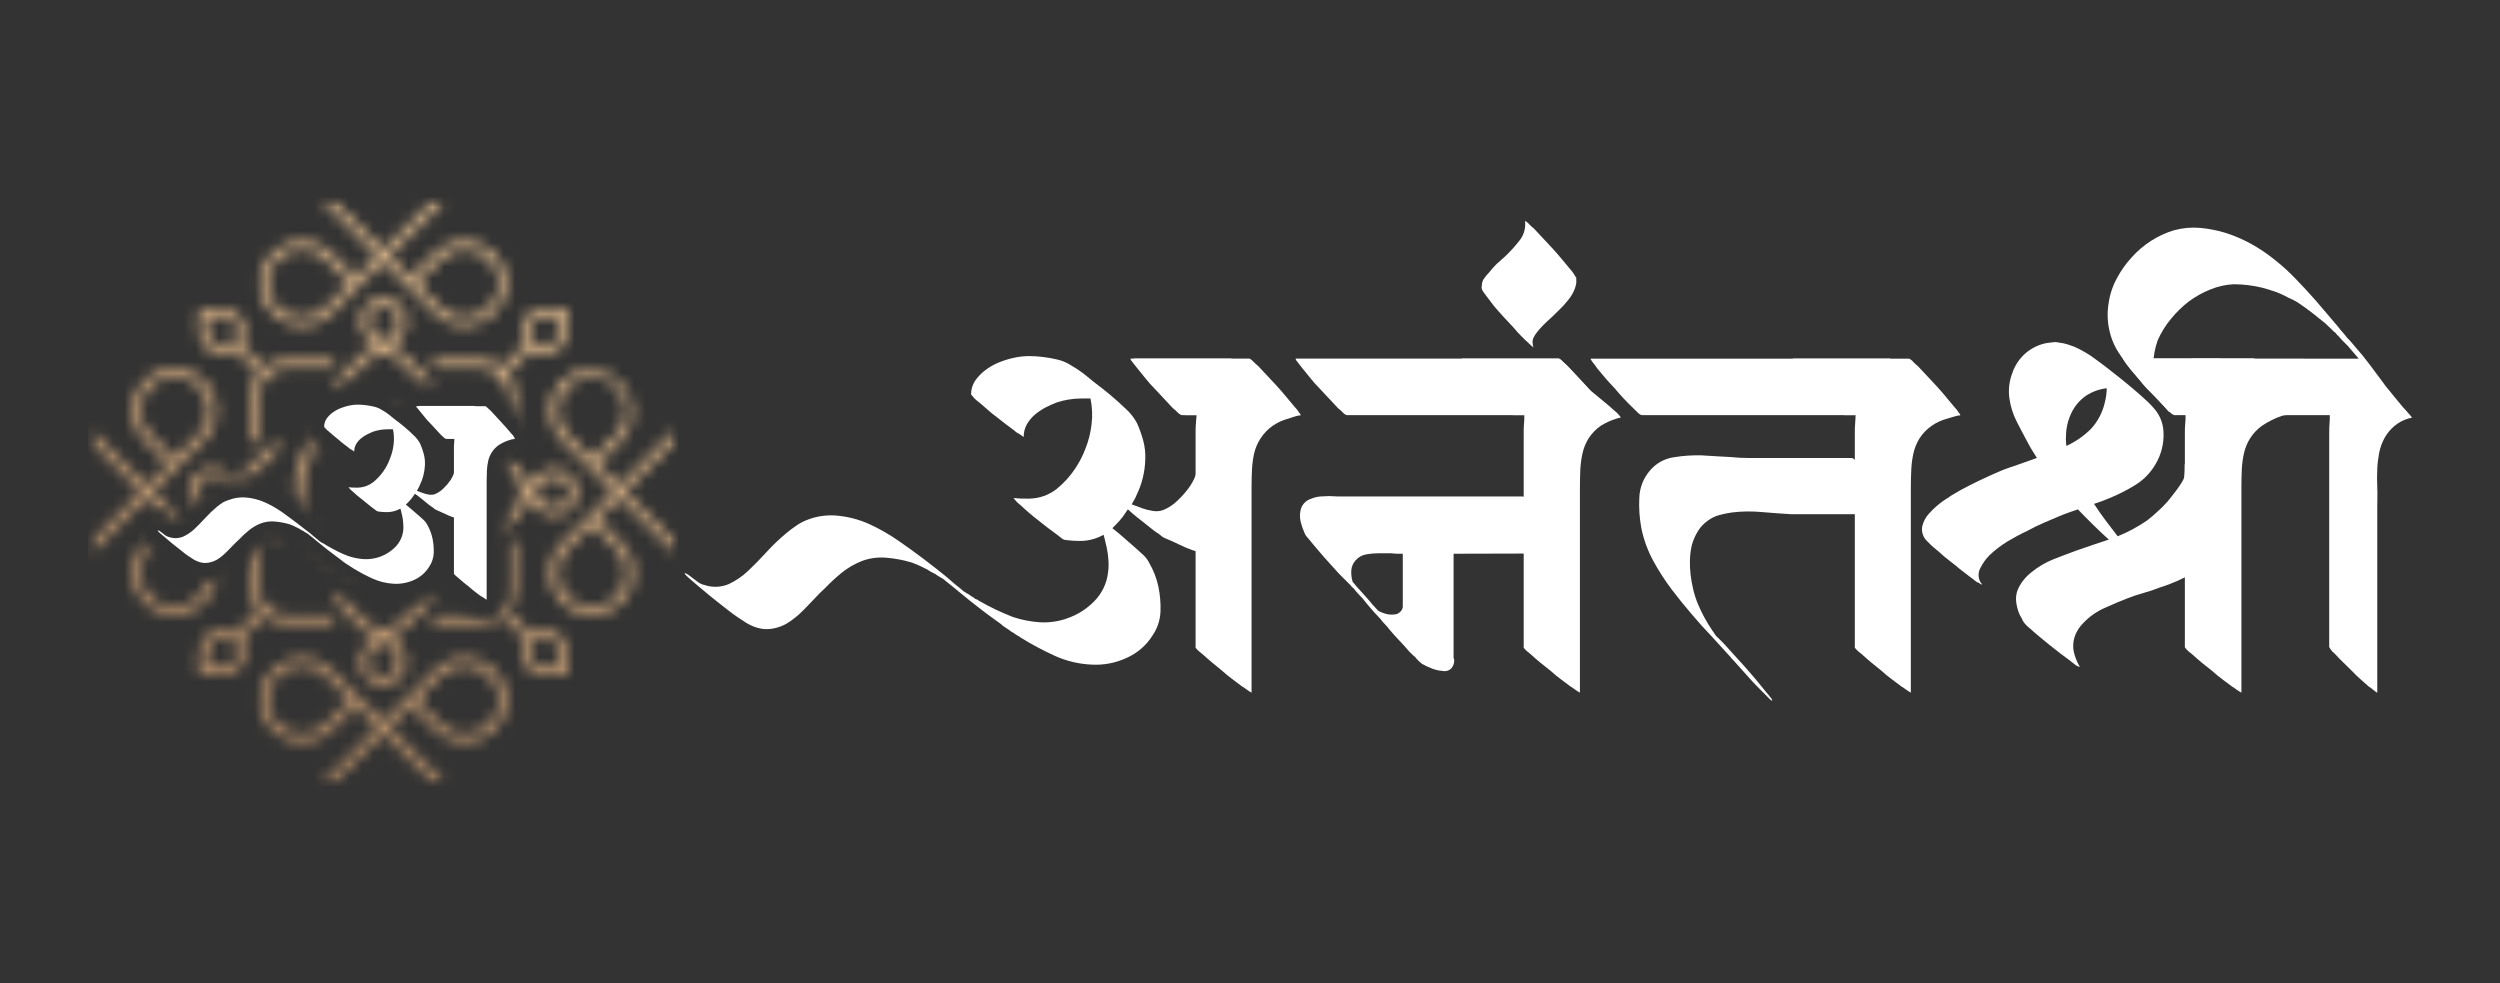 <svg width="211" height="83" viewBox="0 0 211 83" fill="none" xmlns="http://www.w3.org/2000/svg">
<rect x="0" y="0" width="211" height="83" fill="#333333" stroke="none"/>
<path d="M104.791 42.672C104.907 42.743 105.013 42.83 105.106 42.929C105.289 43.103 105.382 43.214 105.382 43.263C105.33 43.578 105.217 43.879 105.049 44.151C104.882 44.427 104.698 44.693 104.497 44.945C104.275 45.216 104.052 45.478 103.777 45.736C103.514 45.994 103.214 46.213 102.887 46.384C102.74 46.455 102.598 46.517 102.442 46.566C102.3 46.617 102.149 46.643 101.998 46.641C101.775 46.667 101.549 46.655 101.33 46.606C101.108 46.557 100.886 46.508 100.703 46.455C100.299 46.315 99.903 46.149 99.52 45.958C99.151 45.776 98.755 45.598 98.337 45.425C98.222 45.381 98.115 45.318 98.021 45.238C97.937 45.163 97.844 45.092 97.746 45.016C97.653 44.972 97.566 44.917 97.488 44.852C97.412 44.79 97.336 44.736 97.265 44.683L96.416 44.004C96.118 43.769 95.833 43.56 95.562 43.32L95.379 43.151C95.314 43.101 95.251 43.046 95.193 42.987C95.046 43.209 94.89 43.431 94.748 43.635C94.582 43.849 94.404 44.052 94.214 44.244L93.881 44.577C94.228 44.847 94.566 45.127 94.899 45.425C95.233 45.722 95.571 46.015 95.913 46.313C96.113 46.486 96.309 46.663 96.505 46.85C96.701 47.035 96.864 47.253 96.985 47.494C97.348 48.113 97.61 48.786 97.763 49.487C97.909 50.185 97.971 50.897 97.946 51.61C97.917 52.329 97.688 53.025 97.283 53.621C96.753 54.47 95.978 55.138 95.059 55.539C94.152 55.956 93.157 56.147 92.159 56.094C91.066 56.049 89.992 55.793 88.997 55.339C88.012 54.888 87.055 54.376 86.133 53.807C86.079 53.754 86.015 53.71 85.946 53.679C85.87 53.638 85.795 53.594 85.724 53.545L85.67 53.492C85.722 53.529 85.777 53.56 85.835 53.585C85.793 53.563 85.75 53.544 85.706 53.528C85.655 53.509 85.611 53.477 85.577 53.434C85.532 53.413 85.489 53.39 85.448 53.363C85.407 53.335 85.364 53.31 85.319 53.288C85.179 53.172 85.031 53.069 84.874 52.977C84.726 52.89 84.59 52.784 84.469 52.662C84.123 52.418 83.784 52.169 83.451 51.925C83.117 51.681 82.779 51.419 82.432 51.148C81.988 50.806 81.543 50.446 81.098 50.078C80.653 49.709 80.209 49.341 79.733 48.972L79.657 48.897L79.101 48.564C79.08 48.543 79.056 48.525 79.03 48.511C79.002 48.496 78.976 48.476 78.954 48.453L78.808 48.382L78.661 48.306C78.563 48.26 78.469 48.205 78.381 48.142C78.284 48.073 78.18 48.017 78.069 47.973C77.689 47.77 77.294 47.598 76.886 47.458C76.21 47.259 75.516 47.129 74.814 47.072C74.112 47.008 73.406 47.103 72.746 47.347C72.138 47.587 71.57 47.916 71.06 48.324C70.558 48.73 70.083 49.168 69.637 49.634C69.316 49.931 69.014 50.224 68.747 50.522C68.48 50.819 68.16 51.126 67.858 51.445C67.635 51.663 67.413 51.889 67.155 52.089C66.901 52.304 66.629 52.496 66.341 52.662C66.028 52.831 65.692 52.955 65.345 53.03C64.992 53.107 64.629 53.119 64.273 53.066C63.827 52.986 63.4 52.823 63.014 52.586C62.743 52.418 62.471 52.236 62.2 52.053C61.929 51.871 61.671 51.676 61.426 51.481C60.341 50.646 59.318 49.81 58.357 48.972C58.253 48.891 58.153 48.803 58.059 48.71C57.988 48.639 57.917 48.573 57.859 48.511C57.801 48.448 57.779 48.404 57.801 48.382C57.824 48.359 57.846 48.382 57.93 48.417C58.015 48.453 58.104 48.524 58.188 48.581C58.273 48.639 58.38 48.724 58.504 48.821L58.949 49.154C59.104 49.262 59.28 49.338 59.465 49.376C60.129 49.6 60.852 49.573 61.497 49.301C62.081 49.029 62.618 48.668 63.09 48.231C63.656 47.695 64.199 47.142 64.718 46.57C65.236 46.005 65.791 45.475 66.381 44.985C66.652 44.763 66.941 44.541 67.248 44.337C67.552 44.131 67.881 43.964 68.227 43.84C68.947 43.572 69.715 43.458 70.482 43.507C71.458 43.575 72.415 43.812 73.31 44.208C74.198 44.609 75.047 45.093 75.846 45.651C76.557 46.14 77.246 46.641 77.914 47.143C78.581 47.645 79.248 48.173 79.911 48.71L80.467 49.194C80.636 49.341 80.822 49.487 81.018 49.638C81.064 49.686 81.115 49.729 81.169 49.767C81.22 49.807 81.269 49.85 81.316 49.896C81.349 49.912 81.38 49.931 81.409 49.953C81.435 49.977 81.466 49.995 81.498 50.007C81.538 50.053 81.591 50.085 81.65 50.1C81.706 50.118 81.757 50.15 81.796 50.193C81.805 50.204 81.816 50.213 81.828 50.219C81.84 50.225 81.854 50.228 81.868 50.229L81.943 50.304L82.09 50.38C82.113 50.4 82.138 50.418 82.166 50.433L82.241 50.486C82.283 50.536 82.341 50.569 82.406 50.58C82.469 50.594 82.526 50.626 82.57 50.673C83.042 50.944 83.513 51.197 83.993 51.428C84.474 51.658 84.977 51.871 85.492 52.076C86.228 52.321 86.992 52.47 87.765 52.52C88.551 52.567 89.338 52.454 90.078 52.187C90.938 51.891 91.716 51.398 92.351 50.748C92.996 50.099 93.406 49.254 93.516 48.346C93.566 47.992 93.578 47.633 93.552 47.276C93.53 46.916 93.481 46.559 93.405 46.206C93.356 46.011 93.311 45.824 93.276 45.656C93.24 45.487 93.196 45.309 93.147 45.136C92.899 45.273 92.638 45.385 92.368 45.469C91.98 45.593 91.575 45.656 91.168 45.656C90.766 45.655 90.365 45.63 89.967 45.58C89.813 45.567 89.668 45.501 89.558 45.394C89.411 45.274 89.3 45.185 89.228 45.136C88.957 44.941 88.69 44.745 88.432 44.546C88.174 44.346 87.907 44.142 87.636 43.92C87.109 43.514 86.602 43.081 86.12 42.623C85.924 42.477 85.75 42.303 85.604 42.108L85.528 42.033C85.971 42.081 86.417 42.099 86.862 42.086C87.304 42.077 87.741 41.996 88.156 41.846C88.514 41.71 88.849 41.523 89.153 41.291C89.456 41.049 89.74 40.783 90.002 40.496C90.688 39.741 91.228 38.864 91.594 37.912C91.868 37.239 92.047 36.53 92.128 35.808C92.218 35.083 92.186 34.347 92.035 33.632H91.261C90.557 33.634 89.858 33.747 89.188 33.965C88.854 34.095 88.528 34.243 88.21 34.409C87.892 34.578 87.593 34.782 87.32 35.017C87.054 35.248 86.83 35.523 86.658 35.83C86.482 36.153 86.393 36.515 86.4 36.882C86.249 36.785 86.128 36.7 86.026 36.625C85.938 36.581 85.851 36.532 85.768 36.478C85.697 36.429 85.67 36.403 85.697 36.403C85.426 36.207 85.159 36.012 84.901 35.812C84.643 35.612 84.376 35.408 84.105 35.186C83.835 34.991 83.577 34.78 83.331 34.556C83.082 34.338 82.824 34.112 82.552 33.894C82.357 33.748 82.183 33.574 82.037 33.379L81.961 33.304C81.954 32.86 82.09 32.426 82.348 32.065C82.61 31.709 82.928 31.399 83.291 31.146C83.663 30.883 84.068 30.671 84.496 30.515C84.897 30.364 85.311 30.246 85.733 30.165C86.111 30.091 86.495 30.054 86.88 30.054C87.262 30.054 87.644 30.079 88.023 30.129C88.441 30.178 88.855 30.252 89.264 30.351C89.664 30.446 90.044 30.608 90.389 30.831C90.73 31.024 91.058 31.239 91.372 31.474C91.679 31.71 91.995 31.963 92.315 32.234C92.76 32.576 93.245 32.94 93.698 33.322C94.152 33.703 94.588 34.103 95.033 34.52C95.405 34.86 95.717 35.259 95.958 35.701C96.178 36.191 96.358 36.697 96.496 37.215C96.631 37.732 96.686 38.267 96.66 38.8C96.63 39.839 96.378 40.859 95.922 41.793C95.869 41.926 95.807 42.055 95.735 42.179C95.664 42.317 95.588 42.446 95.513 42.565L96.402 42.898C96.691 43.001 96.989 43.075 97.292 43.12C97.59 43.175 97.897 43.149 98.181 43.045C98.637 42.857 99.051 42.581 99.4 42.232C99.802 41.856 100.162 41.436 100.472 40.98C100.596 40.785 100.708 40.582 100.806 40.372C100.907 40.154 100.981 39.924 101.028 39.688C101.197 39.786 101.326 39.866 101.415 39.928L101.655 40.092C101.731 40.146 101.766 40.154 101.766 40.132C102.038 40.328 102.3 40.532 102.562 40.741L103.354 41.384C103.855 41.788 104.335 42.218 104.791 42.672ZM109.71 34.924C109.732 34.924 109.745 34.964 109.745 34.978C109.745 34.991 109.745 35.009 109.781 35.035H99.725C99.582 34.979 99.456 34.889 99.356 34.773C99.241 34.655 99.118 34.545 98.987 34.445L97.434 32.784C97.165 32.516 96.912 32.231 96.678 31.932C96.442 31.639 96.202 31.341 95.958 31.044C95.855 30.919 95.771 30.808 95.695 30.711C95.62 30.613 95.535 30.502 95.437 30.378C95.439 30.338 95.427 30.298 95.402 30.267H105.458C105.601 30.338 105.727 30.44 105.827 30.564C105.943 30.683 106.066 30.794 106.196 30.897L107.748 32.558C107.997 32.829 108.242 33.108 108.487 33.406L109.229 34.294C109.321 34.388 109.407 34.488 109.487 34.591C109.568 34.698 109.642 34.809 109.71 34.924Z" fill="white"/>
<path d="M109.71 34.925C109.721 34.968 109.746 35.007 109.781 35.036C109.716 35.057 109.649 35.069 109.581 35.071C109.519 35.071 108.798 35.306 108.749 35.329C108.272 35.451 107.82 35.657 107.415 35.937C107.012 36.219 106.668 36.576 106.401 36.989C106.146 37.373 105.961 37.798 105.854 38.246C105.756 38.684 105.695 39.129 105.671 39.578C105.645 40.093 105.631 40.617 105.631 41.145V58.461C105.492 58.383 105.356 58.297 105.227 58.203C105.129 58.128 105.04 58.066 104.969 58.017C104.897 57.968 104.871 57.955 104.893 57.981L104.003 57.315C103.707 57.096 103.422 56.862 103.15 56.614L102.331 55.943C102.051 55.708 101.771 55.468 101.499 55.219C101.397 55.145 101.299 55.065 101.206 54.98C101.097 54.886 100.997 54.782 100.908 54.669C100.908 54.642 100.908 54.629 100.908 54.629C100.908 54.629 100.908 54.629 100.908 54.593V38.392C100.908 37.899 100.908 37.398 100.908 36.878C100.894 36.373 100.912 35.867 100.961 35.364C100.963 35.309 100.97 35.254 100.984 35.2C100.987 35.145 100.987 35.09 100.984 35.036H100.023C99.878 34.981 99.75 34.891 99.649 34.774L99.32 34.445C99.049 34.174 98.782 33.895 98.524 33.615C98.266 33.335 97.999 33.055 97.728 32.785C97.457 32.514 97.234 32.23 96.99 31.932L96.251 31.044L95.989 30.711C95.91 30.604 95.837 30.493 95.771 30.378C95.744 30.354 95.731 30.337 95.731 30.325C95.731 30.325 95.731 30.294 95.695 30.267H103.901C104.045 30.337 104.171 30.439 104.27 30.565C104.388 30.683 104.513 30.794 104.644 30.898L106.196 32.558C106.321 32.715 106.456 32.863 106.601 33.002C106.666 33.075 106.741 33.137 106.823 33.189L107.633 33.89C107.904 34.112 108.175 34.334 108.447 34.592C108.571 34.689 108.673 34.782 108.762 34.867C108.851 34.951 109.612 34.827 109.71 34.925Z" fill="white"/>
<path d="M113.294 34.774C113.179 34.655 113.056 34.545 112.925 34.445L111.372 32.785C111.103 32.515 110.849 32.231 110.612 31.932C110.381 31.639 110.14 31.342 109.891 31.044L109.633 30.711L109.375 30.378C109.378 30.338 109.365 30.299 109.34 30.267H131.578C131.72 30.34 131.846 30.441 131.947 30.565C132.063 30.683 132.187 30.794 132.316 30.898L133.873 32.562C134.118 32.833 134.367 33.113 134.611 33.411C134.856 33.708 135.105 34.001 135.35 34.298C135.443 34.392 135.531 34.491 135.612 34.596C135.683 34.694 135.759 34.805 135.834 34.929C135.857 34.929 135.87 34.969 135.87 34.982C135.87 34.996 135.87 35.013 135.906 35.04H113.667C113.522 34.984 113.394 34.893 113.294 34.774ZM122.683 46.735V55.553C122.694 55.562 122.704 55.573 122.711 55.586C122.718 55.599 122.722 55.613 122.723 55.628C122.745 55.777 122.731 55.929 122.683 56.072C122.63 56.225 122.542 56.364 122.425 56.476C122.327 56.552 122.212 56.605 122.09 56.631C121.969 56.656 121.843 56.653 121.722 56.623C121.425 56.6 121.132 56.532 120.855 56.423C120.569 56.312 120.291 56.181 120.023 56.032C119.8 55.863 119.601 55.664 119.432 55.441C119.339 55.376 119.253 55.301 119.174 55.219L118.951 55.002C118.68 54.682 118.4 54.371 118.119 54.078C117.839 53.785 117.559 53.475 117.288 53.155C117.165 52.984 117.028 52.824 116.879 52.675C116.73 52.528 116.594 52.367 116.474 52.196L116.363 52.085C115.894 51.593 115.438 51.064 114.993 50.495C114.873 50.376 114.748 50.247 114.624 50.109C114.499 49.971 114.379 49.834 114.254 49.665C114.233 49.642 114.207 49.622 114.179 49.607C114.146 49.585 114.121 49.552 114.108 49.514C114.059 49.514 114.032 49.514 114.032 49.443L113.997 49.403L113.329 48.742C113.107 48.52 112.885 48.298 112.667 48.04C112.097 47.423 111.555 46.81 111.039 46.193L110.67 45.749L110.301 45.305C110.254 45.262 110.216 45.211 110.189 45.154L110.114 45.008C109.985 44.721 109.879 44.424 109.798 44.12C109.715 43.819 109.696 43.504 109.745 43.196C109.773 42.941 109.875 42.701 110.04 42.504C110.204 42.307 110.424 42.163 110.67 42.091C110.906 41.993 111.154 41.931 111.408 41.904C111.653 41.904 111.915 41.869 112.186 41.869C112.458 41.869 112.724 41.904 112.996 41.904H128.562C128.705 41.975 128.83 42.075 128.932 42.197C128.99 42.258 129.052 42.314 129.118 42.366C129.19 42.428 129.252 42.481 129.301 42.53L130.853 44.191C131.123 44.46 131.377 44.745 131.614 45.043C131.845 45.336 132.085 45.634 132.334 45.931C132.43 46.028 132.516 46.133 132.592 46.246C132.668 46.357 132.752 46.473 132.85 46.597C132.849 46.617 132.851 46.638 132.858 46.657C132.865 46.676 132.876 46.693 132.89 46.708L122.683 46.735ZM118.208 51.619C118.301 51.513 118.365 51.387 118.395 51.25V46.735H117.915C117.754 46.734 117.593 46.72 117.435 46.695H116.363C116.009 46.695 115.657 46.727 115.309 46.788C114.965 46.85 114.652 47.025 114.419 47.285C114.205 47.519 114.075 47.818 114.05 48.133C114.028 48.459 114.065 48.785 114.161 49.097C114.21 49.169 114.267 49.236 114.33 49.297C114.391 49.36 114.446 49.428 114.495 49.501L115.197 50.278C115.42 50.522 115.642 50.78 115.86 51.05C115.952 51.139 116.04 51.232 116.122 51.33C116.194 51.414 116.269 51.494 116.345 51.57C116.546 51.669 116.756 51.75 116.972 51.81C117.188 51.869 117.412 51.887 117.635 51.863C117.743 51.865 117.852 51.844 117.951 51.799C118.05 51.755 118.138 51.688 118.208 51.605V51.619Z" fill="white"/>
<path d="M136.734 35.147C136.734 35.173 136.779 35.182 136.81 35.222C136.773 35.239 136.734 35.252 136.694 35.262L136.436 35.329C135.967 35.474 135.519 35.678 135.102 35.937C134.698 36.219 134.352 36.576 134.083 36.989C133.841 37.376 133.666 37.8 133.568 38.246C133.47 38.684 133.408 39.129 133.381 39.578C133.359 40.093 133.345 40.617 133.345 41.145V58.461C133.205 58.383 133.07 58.297 132.94 58.203C132.843 58.128 132.754 58.066 132.682 58.017C132.611 57.968 132.58 57.955 132.607 57.981L131.717 57.315C131.424 57.093 131.139 56.871 130.868 56.614L130.023 55.943C129.738 55.708 129.462 55.468 129.191 55.219C129.089 55.145 128.991 55.065 128.898 54.98C128.787 54.887 128.687 54.783 128.6 54.669C128.6 54.642 128.6 54.629 128.6 54.629C128.6 54.629 128.6 54.629 128.6 54.593V38.392C128.6 37.899 128.6 37.398 128.6 36.878C128.586 36.373 128.604 35.867 128.653 35.364C128.647 35.309 128.647 35.255 128.653 35.2C128.659 35.145 128.659 35.09 128.653 35.036H127.692C127.549 34.98 127.422 34.89 127.323 34.774L126.99 34.445C126.723 34.174 126.456 33.895 126.198 33.615C125.94 33.335 125.673 33.055 125.402 32.785C125.13 32.514 124.908 32.23 124.663 31.932L123.921 31.044L123.663 30.711C123.592 30.613 123.516 30.502 123.44 30.378C123.418 30.356 123.405 30.338 123.405 30.325C123.405 30.311 123.405 30.294 123.369 30.267H131.575C131.722 30.343 131.642 30.267 131.744 30.378C131.86 30.497 131.983 30.608 132.113 30.711L133.665 32.372C133.792 32.527 133.927 32.676 134.07 32.816C134.21 32.95 134.358 33.074 134.515 33.189L135.364 33.89C135.636 34.112 135.907 34.334 136.178 34.592C136.303 34.689 136.405 34.782 136.494 34.867C136.583 34.951 136.716 35.115 136.734 35.147Z" fill="white"/>
<path d="M133.038 23.443V23.887C132.991 24.177 132.896 24.457 132.757 24.717C132.621 24.976 132.454 25.218 132.259 25.436C132.061 25.685 131.845 25.919 131.614 26.138C131.379 26.36 131.17 26.582 130.93 26.804C130.689 27.026 130.485 27.203 130.28 27.412C130.076 27.616 129.884 27.832 129.706 28.06C129.587 28.206 129.488 28.367 129.413 28.54C129.338 28.714 129.326 28.908 129.377 29.09C129.37 29.109 129.37 29.129 129.377 29.148C129.384 29.165 129.384 29.184 129.377 29.201C129.426 29.277 129.444 29.312 129.431 29.312C129.398 29.299 129.368 29.282 129.342 29.259L129.19 29.13C129.142 29.081 129.106 29.041 129.079 29.019C128.835 28.797 128.599 28.575 128.381 28.353C128.158 28.131 127.947 27.897 127.749 27.652L126.918 26.764C126.638 26.457 126.357 26.146 126.086 25.822C125.939 25.627 125.784 25.432 125.641 25.232C125.499 25.032 125.33 24.841 125.197 24.641C125.146 24.565 125.103 24.485 125.068 24.402C125.037 24.3 125.037 24.192 125.068 24.091C125.066 23.871 125.138 23.657 125.272 23.483C125.4 23.305 125.541 23.137 125.695 22.981C125.882 22.733 126.089 22.499 126.313 22.284L126.998 21.671C127.438 21.259 127.845 20.814 128.216 20.339C128.411 20.107 128.556 19.836 128.641 19.545C128.726 19.254 128.749 18.948 128.71 18.648C128.853 18.717 128.979 18.817 129.079 18.941C129.193 19.061 129.317 19.173 129.448 19.273L131.001 20.934C131.25 21.205 131.494 21.489 131.743 21.782L132.482 22.67C132.669 22.871 132.83 23.095 132.962 23.336C132.989 23.336 132.998 23.376 132.998 23.389C132.998 23.403 133.011 23.42 133.038 23.443Z" fill="white"/>
<path d="M165.385 34.925C165.385 34.925 165.421 34.965 165.421 34.978C165.421 34.991 165.421 35.009 165.461 35.035H138.544C138.401 34.98 138.274 34.89 138.175 34.774L137.841 34.445C137.292 33.922 136.774 33.367 136.289 32.785C135.746 32.216 135.244 31.639 134.772 31.049C134.704 30.929 134.624 30.817 134.532 30.715C134.443 30.611 134.362 30.5 134.292 30.383C134.266 30.351 134.254 30.312 134.256 30.271H161.133C161.276 30.343 161.402 30.444 161.502 30.569C161.618 30.687 161.742 30.799 161.872 30.902L163.424 32.562C163.673 32.833 163.917 33.113 164.166 33.41C164.416 33.708 164.656 34.001 164.905 34.298C164.996 34.393 165.082 34.492 165.163 34.596C165.243 34.701 165.317 34.811 165.385 34.925ZM160.026 42.623C160.124 42.743 160.213 42.854 160.302 42.952C160.389 43.058 160.469 43.169 160.542 43.285C160.534 43.303 160.534 43.324 160.542 43.343C160.549 43.36 160.549 43.379 160.542 43.396H154.404C153.861 43.396 153.323 43.396 152.781 43.396C152.238 43.396 151.682 43.396 151.117 43.396C150.303 43.347 149.48 43.285 148.658 43.214C147.839 43.139 147.014 43.151 146.198 43.249C145.83 43.299 145.466 43.373 145.108 43.471C144.754 43.566 144.422 43.729 144.13 43.951C143.794 44.186 143.511 44.489 143.298 44.839C143.081 45.197 142.912 45.582 142.796 45.984C142.699 46.397 142.644 46.818 142.631 47.241C142.618 47.659 142.636 48.078 142.684 48.493C142.734 48.916 142.809 49.335 142.907 49.749C143.009 50.178 143.146 50.599 143.316 51.006C143.638 51.768 144.034 52.497 144.499 53.181C144.499 53.208 144.535 53.257 144.61 53.328C144.623 53.361 144.641 53.393 144.664 53.421C144.686 53.45 144.706 53.481 144.721 53.514C144.77 53.563 144.793 53.599 144.793 53.626L145.46 54.287C146.074 54.953 146.677 55.617 147.27 56.281C147.863 56.944 148.443 57.633 149.009 58.35L149.303 58.7C149.376 58.782 149.444 58.868 149.507 58.958C149.569 59.042 149.587 59.1 149.565 59.122C149.543 59.144 149.489 59.122 149.414 59.051C149.338 58.98 149.262 58.896 149.174 58.811L148.862 58.496C148.417 58.052 147.973 57.608 147.586 57.164C147.199 56.72 146.767 56.245 146.345 55.779C146.226 55.664 146.116 55.541 146.016 55.41L145.273 54.598L144.535 53.785C143.918 53.146 143.325 52.487 142.756 51.81C142.177 51.135 141.613 50.438 141.074 49.727C140.49 48.949 139.964 48.128 139.5 47.272C139.04 46.409 138.71 45.483 138.521 44.524C138.371 43.701 138.316 42.864 138.357 42.028C138.381 41.181 138.695 40.368 139.246 39.724C139.751 39.117 140.462 38.715 141.243 38.596C142.025 38.466 142.817 38.411 143.61 38.432L144.868 38.508L146.122 38.579C146.583 38.628 147.047 38.653 147.51 38.654H156.29C156.36 38.672 156.426 38.704 156.483 38.748C156.54 38.793 156.588 38.848 156.623 38.912C156.753 39.015 156.876 39.126 156.992 39.245C157.535 39.807 158.052 40.361 158.545 40.905C158.816 41.198 159.07 41.491 159.305 41.771C159.541 42.051 159.777 42.304 160.026 42.623ZM146.122 55.428C146.028 55.338 145.942 55.24 145.864 55.135C145.931 55.227 146.005 55.313 146.087 55.393C146.091 55.398 146.096 55.403 146.102 55.405C146.109 55.408 146.116 55.408 146.122 55.406V55.428Z" fill="white"/>
<path d="M165.384 34.925C165.384 34.925 165.384 34.987 165.46 35.036C165.394 35.057 165.325 35.069 165.255 35.071C165.193 35.071 164.433 35.306 164.366 35.329C163.889 35.451 163.437 35.657 163.032 35.937C162.627 36.219 162.282 36.576 162.013 36.989C161.771 37.376 161.596 37.8 161.497 38.246C161.399 38.684 161.338 39.129 161.315 39.578C161.288 40.093 161.275 40.617 161.275 41.145V58.461C161.135 58.383 161 58.297 160.87 58.203C160.772 58.128 160.683 58.066 160.612 58.017C160.541 57.968 160.51 57.955 160.537 57.981L159.647 57.315C159.353 57.093 159.069 56.871 158.798 56.614L157.97 55.943C157.686 55.708 157.41 55.468 157.139 55.219C157.036 55.145 156.938 55.065 156.845 54.98C156.735 54.887 156.635 54.783 156.547 54.669C156.547 54.642 156.547 54.629 156.547 54.629C156.547 54.629 156.547 54.629 156.547 54.593V38.392C156.547 37.899 156.547 37.398 156.547 36.878C156.533 36.373 156.551 35.867 156.6 35.364C156.597 35.309 156.597 35.255 156.6 35.2C156.614 35.146 156.621 35.091 156.623 35.036H155.622C155.479 34.979 155.353 34.889 155.253 34.774L154.919 34.445C154.652 34.174 154.385 33.895 154.128 33.615C153.87 33.335 153.603 33.055 153.331 32.785C153.06 32.514 152.838 32.23 152.593 31.932C152.348 31.635 152.099 31.342 151.855 31.044C151.752 30.92 151.668 30.809 151.592 30.711C151.517 30.613 151.446 30.502 151.37 30.378C151.37 30.356 151.334 30.338 151.334 30.325C151.334 30.311 151.334 30.294 151.299 30.267H159.505C159.648 30.338 159.774 30.44 159.874 30.565C159.991 30.682 160.114 30.793 160.243 30.898L161.8 32.558C161.925 32.715 162.06 32.863 162.204 33.002C162.269 33.075 162.344 33.137 162.427 33.189L163.276 33.89C163.548 34.112 163.819 34.334 164.09 34.592C164.215 34.689 164.317 34.782 164.406 34.867C164.495 34.951 165.287 34.827 165.384 34.925Z" fill="white"/>
<path d="M187.789 43.853C187.815 43.88 187.824 43.898 187.824 43.911C187.824 43.924 187.824 43.942 187.864 43.964V44.333C187.864 44.456 187.851 44.58 187.824 44.701C187.801 45.044 187.746 45.385 187.66 45.718C187.575 46.058 187.424 46.378 187.215 46.659C186.965 46.998 186.665 47.298 186.325 47.547C185.978 47.805 185.623 48.044 185.253 48.266C184.309 48.824 183.303 49.271 182.256 49.598C181.811 49.772 181.366 49.922 180.921 50.042C180.477 50.162 180.032 50.318 179.587 50.486C178.947 50.735 178.288 51.01 177.612 51.321C176.952 51.615 176.356 52.034 175.856 52.555C175.635 52.773 175.448 53.021 175.3 53.292C175.131 53.59 175.026 53.919 174.991 54.259C174.956 54.599 174.991 54.943 175.095 55.268C175.201 55.624 175.351 55.965 175.54 56.285C175.391 56.258 175.252 56.194 175.135 56.098C175.078 56.043 175.015 55.994 174.948 55.952C174.882 55.908 174.821 55.858 174.766 55.801L173.876 55.139C173.583 54.917 173.298 54.695 173.027 54.473L172.195 53.79C171.911 53.559 171.635 53.319 171.363 53.07C171.24 52.974 171.123 52.87 171.012 52.76C170.905 52.656 170.812 52.538 170.736 52.409C170.691 52.293 170.634 52.181 170.567 52.076C170.502 51.97 170.447 51.859 170.403 51.743C170.28 51.429 170.199 51.101 170.163 50.766C170.125 50.435 170.17 50.1 170.292 49.789C170.413 49.497 170.575 49.224 170.772 48.977C170.967 48.729 171.191 48.505 171.439 48.311C171.999 47.848 172.628 47.475 173.303 47.205C173.985 46.936 174.67 46.677 175.357 46.428C175.776 46.282 176.207 46.14 176.652 45.984C177.096 45.829 177.541 45.691 177.986 45.54C177.519 45.118 177.065 44.701 176.652 44.284C176.238 43.866 175.793 43.436 175.375 42.992L174.726 43.214L174.117 43.436L172.569 44.093C172.065 44.307 171.572 44.547 171.092 44.812C170.522 45.078 169.967 45.375 169.429 45.7C168.884 46.034 168.375 46.424 167.912 46.863C167.606 47.172 167.351 47.528 167.156 47.916C167.049 48.104 166.992 48.316 166.992 48.533C166.992 48.749 167.049 48.962 167.156 49.15L167.227 49.225C167.276 49.297 167.289 49.336 167.267 49.336C167.22 49.329 167.175 49.309 167.138 49.279C167.079 49.246 167.022 49.209 166.969 49.168C166.92 49.132 166.898 49.128 166.898 49.168L165.453 48.062C165.132 47.791 164.821 47.538 164.51 47.303C164.198 47.068 163.9 46.819 163.62 46.548C163.473 46.424 163.331 46.304 163.175 46.18C163.02 46.055 162.913 45.935 162.788 45.811L162.566 45.589C162.429 45.435 162.328 45.252 162.27 45.054C162.213 44.856 162.2 44.647 162.233 44.444C162.321 44.045 162.511 43.677 162.784 43.374C163.152 42.958 163.567 42.587 164.02 42.268C164.479 41.947 164.954 41.65 165.444 41.38C165.986 41.087 166.529 40.807 167.072 40.55C167.614 40.292 168.17 40.039 168.735 39.795C169.3 39.551 169.776 39.409 170.305 39.222C170.834 39.036 171.372 38.849 171.915 38.65C171.595 38.157 171.292 37.655 171.025 37.136C170.759 36.616 170.465 36.092 170.194 35.55C169.88 34.925 169.674 34.251 169.584 33.557C169.5 32.871 169.582 32.175 169.825 31.528C170.034 30.883 170.41 30.304 170.914 29.85C171.418 29.401 172.032 29.095 172.693 28.962L173.263 28.886C173.455 28.864 173.649 28.878 173.836 28.926C174.051 28.948 174.262 28.991 174.468 29.055C174.664 29.117 174.859 29.184 175.059 29.259C175.331 29.379 175.575 29.503 175.798 29.628C176.02 29.752 176.243 29.885 176.465 30.032C176.883 30.329 177.301 30.636 177.719 30.955C178.137 31.275 178.546 31.595 178.938 31.914C179.777 32.58 180.566 33.257 181.304 33.943C181.477 34.116 181.646 34.294 181.807 34.48C182.29 35.027 182.57 35.723 182.598 36.452C182.652 37.418 182.412 38.377 181.909 39.205C181.495 39.915 180.911 40.511 180.21 40.941C179.516 41.369 178.787 41.739 178.03 42.046C177.608 42.229 177.176 42.389 176.736 42.526C177.056 43.018 177.381 43.485 177.715 43.929C178.048 44.373 178.386 44.817 178.733 45.261C179.606 44.91 180.437 44.463 181.211 43.929C181.507 43.704 181.79 43.464 182.06 43.209C182.376 42.933 182.673 42.637 182.95 42.321C183.212 42.002 184.284 40.679 184.337 40.297C184.391 39.915 184.391 39.542 184.391 39.173L184.8 39.413L185.076 39.578C185.16 39.631 185.191 39.653 185.169 39.653L186.036 40.319C186.321 40.536 185.267 41.691 185.538 41.913C185.809 42.135 186.125 42.392 186.428 42.614C186.73 42.836 186.988 43.058 187.259 43.316L187.789 43.853ZM174.406 37.637C175.175 37.282 175.877 36.795 176.478 36.199C177.07 35.553 177.478 34.763 177.661 33.908C177.709 33.719 177.745 33.528 177.768 33.335C177.795 33.147 177.809 32.957 177.808 32.767C177.188 32.839 176.593 33.053 176.069 33.393C175.512 33.778 175.071 34.308 174.793 34.924C174.514 35.526 174.37 36.18 174.37 36.843C174.349 36.976 174.349 37.113 174.37 37.246C174.371 37.383 174.383 37.52 174.406 37.655V37.637ZM194.482 34.907C194.504 34.907 194.518 34.947 194.518 34.96C194.518 34.973 194.518 34.991 194.553 35.018H184.497C184.354 34.963 184.227 34.873 184.128 34.756C184.013 34.637 183.89 34.528 183.759 34.427L182.207 32.767C181.937 32.498 181.685 32.214 181.451 31.914C181.215 31.621 180.975 31.324 180.726 31.026L180.468 30.693C180.397 30.596 180.308 30.485 180.21 30.36C180.212 30.32 180.199 30.281 180.174 30.249H190.23C190.374 30.32 190.5 30.422 190.599 30.547C190.716 30.665 190.839 30.776 190.969 30.88L192.521 32.54C192.765 32.811 193.015 33.091 193.259 33.388L194.002 34.276C194.093 34.371 194.179 34.47 194.26 34.574C194.331 34.689 194.407 34.8 194.482 34.924V34.907Z" fill="white"/>
<path d="M192.924 34.898C192.924 34.925 192.951 34.96 193 35.009C192.924 35.036 193 35.036 192.924 35.036C192.824 35.038 192.725 35.054 192.63 35.084C192.02 35.288 191.441 35.575 190.909 35.937C190.513 36.221 190.175 36.578 189.913 36.989C189.669 37.376 189.493 37.8 189.393 38.246C189.294 38.684 189.234 39.129 189.21 39.578C189.183 40.093 189.175 40.617 189.175 41.145V58.461C189.033 58.383 188.897 58.297 188.765 58.203C188.668 58.128 188.583 58.066 188.507 58.017C188.432 57.968 188.41 57.955 188.432 57.981L187.542 57.315C187.247 57.096 186.964 56.862 186.693 56.614L185.848 55.943C185.563 55.708 185.287 55.468 185.016 55.219C184.912 55.146 184.812 55.066 184.718 54.98C184.61 54.886 184.512 54.782 184.425 54.669C184.425 54.642 184.425 54.629 184.402 54.629C184.38 54.629 184.402 54.629 184.402 54.593V38.392C184.402 37.899 184.402 37.398 184.402 36.878C184.39 36.373 184.409 35.867 184.46 35.364C184.454 35.309 184.454 35.255 184.46 35.2C184.466 35.145 184.466 35.09 184.46 35.036H183.499C183.356 34.98 183.229 34.89 183.13 34.774L182.797 34.445C182.525 34.174 182.259 33.895 182.001 33.615C181.743 33.335 181.476 33.055 181.204 32.785C180.933 32.514 180.715 32.23 180.466 31.932L179.728 31.044C179.63 30.92 179.541 30.809 179.47 30.711C179.388 30.605 179.314 30.494 179.247 30.378C179.221 30.356 179.212 30.338 179.212 30.325C179.212 30.311 179.212 30.294 179.172 30.267H187.382C187.525 30.338 187.651 30.44 187.751 30.565C187.867 30.683 187.991 30.794 188.121 30.898L189.673 32.558C189.799 32.714 189.934 32.862 190.077 33.002C190.142 33.075 190.217 33.137 190.3 33.189L191.149 33.89C191.421 34.112 191.692 34.334 191.963 34.592C192.074 34.677 192.179 34.769 192.279 34.867C192.364 34.956 192.826 34.8 192.924 34.898Z" fill="white"/>
<path d="M203.502 35.147C203.518 35.16 203.529 35.179 203.533 35.2C203.538 35.22 203.549 35.239 203.564 35.253C203.509 35.278 203.45 35.292 203.39 35.293C203.342 35.293 203.295 35.306 203.252 35.329C202.833 35.453 202.443 35.66 202.105 35.937C201.753 36.229 201.46 36.587 201.242 36.989C201.031 37.383 200.881 37.807 200.797 38.246C200.712 38.685 200.66 39.13 200.642 39.578C200.619 40.093 200.615 40.617 200.642 41.145C200.668 41.673 200.642 42.197 200.642 42.717V58.474C200.521 58.395 200.406 58.309 200.295 58.217C200.22 58.149 200.141 58.087 200.059 58.03C199.983 57.981 199.961 57.968 199.979 57.995L199.227 57.328C198.974 57.107 198.732 56.873 198.502 56.627L197.804 55.943C197.559 55.708 197.324 55.468 197.097 55.219C197.008 55.144 196.923 55.064 196.843 54.98C196.754 54.889 196.681 54.784 196.625 54.669L196.585 54.611V38.392C196.585 37.899 196.585 37.398 196.585 36.878C196.575 36.373 196.591 35.868 196.634 35.364C196.63 35.309 196.63 35.255 196.634 35.2C196.64 35.145 196.64 35.09 196.634 35.036H195.816C195.691 34.977 195.583 34.887 195.505 34.774L195.22 34.445C194.746 33.916 194.3 33.362 193.886 32.785C193.441 32.216 192.996 31.639 192.6 31.049C192.516 30.924 192.445 30.813 192.382 30.716C192.311 30.609 192.247 30.498 192.191 30.383C192.169 30.35 192.158 30.311 192.16 30.272H199.076L198.667 29.792L198.542 29.646L198.164 29.202C198.018 29.055 197.875 28.909 197.72 28.758C197.564 28.607 197.453 28.465 197.328 28.314H197.297L197.266 28.274L197.079 28.056C196.995 28.006 196.92 27.944 196.857 27.87C196.8 27.802 196.738 27.74 196.67 27.683C196.395 27.401 196.098 27.143 195.78 26.911C195.211 26.436 194.617 25.992 194.001 25.579C193.858 25.483 193.71 25.395 193.557 25.317C193.41 25.246 193.254 25.17 193.085 25.099C192.744 24.907 192.387 24.745 192.018 24.615C191.662 24.495 191.306 24.384 190.95 24.287C190.158 24.093 189.346 23.993 188.531 23.989C187.851 24.023 187.181 24.173 186.552 24.433C185.904 24.69 185.292 25.03 184.733 25.445C184.183 25.872 183.683 26.359 183.243 26.897C182.78 27.449 182.399 28.064 182.108 28.722C181.875 29.387 181.746 30.083 181.726 30.787C181.641 31.537 182.028 32.354 182.277 33.113C182.322 33.237 182.366 33.362 182.42 33.482C182.473 33.602 182.531 33.73 182.593 33.855C182.628 33.891 182.654 33.935 182.669 33.983C182.689 34.03 182.716 34.074 182.749 34.112C182.822 34.252 182.905 34.388 182.998 34.516C183.105 34.663 183.145 34.752 183.127 34.774C183.109 34.796 183.065 34.774 182.998 34.703L182.798 34.463L182.531 34.148C182.086 33.606 181.33 32.993 180.899 32.443C180.467 31.892 179.885 31.306 179.467 30.716C179.173 30.272 178.871 29.89 178.608 29.424C178.34 28.938 178.145 28.416 178.03 27.874C177.862 27.135 177.84 26.371 177.963 25.623C178.064 24.879 178.299 24.16 178.657 23.501C178.998 22.858 179.419 22.261 179.911 21.725C180.865 20.652 182.096 19.861 183.469 19.438C184.193 19.239 184.946 19.17 185.693 19.234C186.448 19.303 187.194 19.452 187.917 19.678C188.645 19.92 189.349 20.228 190.021 20.597C190.695 20.973 191.336 21.405 191.938 21.889C192.582 22.392 193.189 22.941 193.752 23.532C194.328 24.124 194.897 24.739 195.46 25.379L197.315 27.554C197.436 27.721 197.567 27.882 197.706 28.034C197.846 28.187 197.978 28.347 198.102 28.513C198.182 28.589 198.258 28.664 198.32 28.735L198.542 28.993L198.636 29.104L198.698 29.179L198.729 29.215C199.171 29.709 199.589 30.22 199.983 30.747C200.384 31.275 200.78 31.812 201.18 32.354C201.242 32.452 201.358 32.607 201.522 32.798L202.074 33.477C202.274 33.726 202.461 33.952 202.639 34.161C202.76 34.316 202.891 34.465 203.03 34.605L203.502 35.147ZM198.649 34.814C198.709 34.88 198.76 34.955 198.8 35.036H189.296C189.153 34.98 189.026 34.89 188.927 34.774C188.81 34.655 188.686 34.545 188.553 34.445L187.001 32.785C186.732 32.515 186.48 32.231 186.245 31.932C186.009 31.639 185.769 31.342 185.524 31.044C185.354 30.9 185.215 30.724 185.115 30.525C185.034 30.461 184.982 30.369 184.968 30.267H194.473C194.616 30.338 194.742 30.44 194.842 30.565C194.958 30.683 195.081 30.794 195.211 30.898L196.763 32.558C197.012 32.829 197.257 33.109 197.506 33.406L198.244 34.294C198.317 34.37 198.386 34.45 198.449 34.534C198.507 34.632 198.578 34.716 198.649 34.814Z" fill="white"/>
<mask id="mask0_1326_1060" style="mask-type:luminance" maskUnits="userSpaceOnUse" x="7" y="16" width="51" height="51">
<path d="M7.436 16.654V66.346H57.249V16.654H7.436ZM45.009 37.66C44.906 37.913 44.741 38.138 44.53 38.313C44.319 38.488 44.068 38.608 43.799 38.663L43.621 38.734C43.499 38.777 43.372 38.806 43.243 38.823C43.169 38.847 43.099 38.881 43.034 38.925C42.976 38.963 42.927 39.015 42.892 39.076C42.857 39.134 42.832 39.197 42.816 39.262C42.778 39.429 42.754 39.598 42.745 39.769C42.745 40.031 42.745 40.306 42.745 40.586V50.638C42.745 51.076 42.571 51.496 42.261 51.805C41.95 52.115 41.53 52.289 41.091 52.289C40.802 52.288 40.519 52.213 40.268 52.072C40.128 51.991 39.993 51.902 39.863 51.805C39.805 51.77 39.748 51.734 39.694 51.694L39.138 51.295C38.938 51.144 38.742 50.984 38.56 50.819L38.115 50.442C37.955 50.309 37.791 50.167 37.63 50.025C37.564 49.971 37.493 49.914 37.426 49.852C37.291 49.735 37.167 49.606 37.057 49.465C36.655 49.88 36.178 50.214 35.651 50.451C34.885 50.8 34.046 50.959 33.205 50.917C32.363 50.879 31.535 50.68 30.768 50.331C30.127 50.042 29.506 49.712 28.909 49.341L28.806 49.274L28.642 49.172L28.522 49.092C28.427 49.041 28.337 48.98 28.255 48.91C28.081 48.807 27.918 48.688 27.766 48.555C27.588 48.431 27.414 48.302 27.241 48.173C27.067 48.045 26.827 47.867 26.614 47.698C26.4 47.53 26.08 47.254 25.809 47.046L25.044 46.428L24.861 46.313C24.824 46.294 24.788 46.272 24.755 46.246L24.701 46.22C24.602 46.173 24.507 46.118 24.417 46.056L24.337 46.016C24.205 45.944 24.068 45.883 23.927 45.834C23.652 45.752 23.369 45.7 23.082 45.678C22.917 45.661 22.749 45.682 22.593 45.74C22.409 45.817 22.236 45.92 22.082 46.047C21.847 46.236 21.625 46.44 21.419 46.659L21.343 46.735C21.183 46.881 21.032 47.028 20.898 47.179L20.347 47.738C20.187 47.898 20.018 48.046 19.84 48.182C19.619 48.37 19.381 48.536 19.128 48.679L19.084 48.711C18.763 48.882 18.421 49.007 18.065 49.084C17.673 49.166 17.27 49.179 16.873 49.123H16.811C16.36 49.043 15.927 48.881 15.535 48.644L15.481 48.613L14.965 48.276C14.774 48.142 14.587 48.005 14.414 47.867C13.791 47.388 13.177 46.886 12.604 46.389C12.492 46.295 12.399 46.211 12.328 46.14L12.199 46.016C11.875 45.695 11.691 45.259 11.688 44.803C11.688 44.507 11.768 44.217 11.918 43.961C12.069 43.706 12.284 43.495 12.543 43.35C12.802 43.206 13.095 43.133 13.392 43.138C13.688 43.144 13.978 43.228 14.232 43.383C14.329 43.44 14.423 43.498 14.521 43.569L14.774 43.76L14.832 43.804C14.996 43.721 15.146 43.613 15.277 43.485C15.544 43.227 15.837 42.93 16.108 42.632C16.458 42.248 16.834 41.889 17.234 41.558C17.443 41.389 17.647 41.234 17.87 41.083C18.162 40.886 18.477 40.727 18.808 40.608C19.439 40.376 20.112 40.279 20.783 40.324C21.551 40.371 22.304 40.556 23.007 40.87C23.614 41.145 24.194 41.475 24.741 41.855C25.171 42.151 25.589 42.447 25.995 42.743C26.396 43.05 26.8 43.365 27.201 43.689L27.25 43.733L27.552 43.995C27.628 44.057 27.703 44.12 27.788 44.182L27.93 44.297C28 44.334 28.067 44.375 28.13 44.422C28.172 44.445 28.212 44.472 28.25 44.502C28.285 44.52 28.317 44.54 28.348 44.564C28.434 44.608 28.517 44.657 28.597 44.71C28.806 44.826 29.015 44.937 29.229 45.043C29.442 45.15 29.674 45.252 29.927 45.345C30.216 45.437 30.515 45.492 30.817 45.509C31.05 45.524 31.283 45.489 31.502 45.407C31.766 45.318 32.004 45.165 32.196 44.963C32.242 44.917 32.282 44.865 32.316 44.808C32.156 44.808 31.995 44.808 31.84 44.768C31.419 44.743 31.016 44.588 30.688 44.324L30.617 44.266C30.416 44.12 30.252 44 30.092 43.876C29.932 43.751 29.776 43.631 29.607 43.498C29.291 43.254 28.98 42.987 28.677 42.708C28.515 42.575 28.366 42.426 28.233 42.264C28.031 42.056 27.888 41.798 27.818 41.518C27.747 41.237 27.752 40.943 27.831 40.665C27.91 40.386 28.062 40.134 28.27 39.932C28.477 39.73 28.735 39.587 29.015 39.516H28.989L28.806 39.391C28.74 39.356 28.677 39.316 28.624 39.28C28.547 39.229 28.472 39.172 28.402 39.111L28.019 38.805L27.574 38.437C27.383 38.294 27.201 38.148 27.027 37.993C26.854 37.837 26.787 37.779 26.658 37.673C26.467 37.528 26.294 37.361 26.142 37.176C25.853 36.868 25.694 36.461 25.698 36.039C25.694 35.434 25.882 34.843 26.236 34.352C26.496 33.996 26.813 33.685 27.174 33.433C27.497 33.197 27.848 33.004 28.219 32.856C28.54 32.736 28.87 32.644 29.207 32.58C29.819 32.471 30.445 32.459 31.061 32.545C31.361 32.579 31.658 32.632 31.951 32.705C32.348 32.799 32.726 32.958 33.072 33.175C33.272 33.291 33.463 33.415 33.645 33.544C33.784 33.269 33.998 33.038 34.261 32.877C34.524 32.716 34.827 32.632 35.135 32.634H40.966C41.224 32.633 41.478 32.692 41.709 32.807C41.964 32.936 42.193 33.111 42.385 33.322C42.456 33.374 42.522 33.433 42.581 33.499L43.47 34.463C43.644 34.654 43.799 34.836 43.959 35.022L44.346 35.466C44.43 35.553 44.509 35.645 44.582 35.742C44.662 35.848 44.729 35.946 44.796 36.052C44.862 36.159 44.84 36.146 44.867 36.19V36.137C44.894 36.181 44.911 36.23 44.934 36.274C45.047 36.486 45.112 36.719 45.125 36.959C45.139 37.198 45.099 37.437 45.009 37.66Z" fill="white"/>
</mask>
<g mask="url(#mask0_1326_1060)">
<mask id="mask1_1326_1060" style="mask-type:luminance" maskUnits="userSpaceOnUse" x="7" y="16" width="51" height="51">
<path d="M47.95 36.652L49.96 38.659L51.97 36.652C52.368 36.256 52.64 35.752 52.751 35.202C52.861 34.652 52.806 34.082 52.592 33.563C52.377 33.045 52.014 32.601 51.547 32.29C51.08 31.978 50.531 31.811 49.969 31.811C49.407 31.811 48.858 31.978 48.391 32.29C47.924 32.601 47.56 33.045 47.346 33.563C47.132 34.082 47.076 34.652 47.187 35.202C47.297 35.752 47.569 36.256 47.967 36.652M35.189 23.918L37.2 25.925C37.596 26.324 38.102 26.597 38.654 26.708C39.206 26.819 39.779 26.765 40.3 26.55C40.82 26.336 41.266 25.973 41.579 25.506C41.892 25.039 42.059 24.489 42.059 23.927C42.059 23.365 41.892 22.816 41.579 22.348C41.266 21.881 40.82 21.518 40.3 21.304C39.779 21.09 39.206 21.035 38.654 21.146C38.102 21.258 37.596 21.53 37.2 21.929L35.189 23.918ZM27.477 25.925L29.487 23.918L27.477 21.916C27.081 21.518 26.575 21.247 26.024 21.137C25.474 21.026 24.902 21.081 24.383 21.295C23.864 21.509 23.42 21.872 23.107 22.338C22.795 22.805 22.628 23.353 22.628 23.914C22.628 24.475 22.795 25.023 23.107 25.489C23.42 25.955 23.864 26.318 24.383 26.532C24.902 26.746 25.474 26.801 26.024 26.691C26.575 26.581 27.081 26.309 27.477 25.912V25.925ZM28.02 26.458C27.518 26.958 26.878 27.299 26.182 27.437C25.486 27.575 24.764 27.504 24.109 27.233C23.453 26.961 22.893 26.502 22.499 25.913C22.105 25.324 21.894 24.631 21.894 23.923C21.894 23.214 22.105 22.522 22.499 21.933C22.893 21.343 23.453 20.884 24.109 20.613C24.764 20.341 25.486 20.27 26.182 20.408C26.878 20.546 27.518 20.887 28.02 21.387L30.03 23.39L31.809 21.614L27.526 17.316C27.456 17.246 27.416 17.151 27.416 17.052C27.416 16.953 27.456 16.858 27.526 16.788C27.596 16.718 27.691 16.678 27.791 16.678C27.89 16.678 27.985 16.718 28.055 16.788L32.338 21.063L36.621 16.788C36.692 16.718 36.787 16.678 36.886 16.678C36.935 16.678 36.984 16.688 37.029 16.707C37.075 16.725 37.116 16.753 37.151 16.788C37.185 16.822 37.213 16.863 37.232 16.909C37.251 16.954 37.26 17.003 37.26 17.052C37.26 17.101 37.251 17.149 37.232 17.195C37.213 17.24 37.185 17.281 37.151 17.316L32.868 21.605L34.647 23.381L36.657 21.378C37.159 20.881 37.797 20.543 38.49 20.407C39.184 20.27 39.903 20.343 40.556 20.614C41.209 20.885 41.767 21.343 42.159 21.93C42.552 22.518 42.761 23.208 42.761 23.914C42.761 24.62 42.552 25.31 42.159 25.897C41.767 26.484 41.209 26.942 40.556 27.214C39.903 27.485 39.184 27.557 38.49 27.421C37.797 27.285 37.159 26.947 36.657 26.449L32.325 22.129L28.02 26.453V26.458ZM51.984 46.349L49.973 44.342L47.963 46.349C47.565 46.744 47.293 47.249 47.182 47.799C47.072 48.349 47.127 48.919 47.341 49.437C47.556 49.956 47.919 50.399 48.386 50.711C48.853 51.023 49.403 51.189 49.964 51.189C50.526 51.189 51.075 51.023 51.542 50.711C52.009 50.399 52.373 49.956 52.587 49.437C52.802 48.919 52.857 48.349 52.746 47.799C52.636 47.249 52.364 46.744 51.966 46.349H51.984ZM50.502 43.813L52.482 45.82C52.983 46.322 53.325 46.96 53.463 47.655C53.601 48.35 53.529 49.07 53.258 49.724C52.986 50.379 52.526 50.938 51.936 51.332C51.346 51.725 50.652 51.935 49.942 51.935C49.232 51.935 48.539 51.725 47.949 51.332C47.358 50.938 46.898 50.379 46.627 49.724C46.355 49.07 46.283 48.35 46.422 47.655C46.56 46.96 46.901 46.322 47.403 45.82L48.537 44.688L51.734 41.5L47.403 37.18C46.732 36.508 46.356 35.598 46.356 34.65C46.356 33.701 46.732 32.791 47.403 32.119C48.086 31.505 48.98 31.177 49.899 31.201C50.818 31.225 51.693 31.6 52.343 32.248C52.994 32.897 53.371 33.769 53.397 34.687C53.422 35.604 53.095 36.496 52.482 37.18L50.471 39.183L52.25 40.959L56.533 36.683C56.604 36.613 56.699 36.574 56.798 36.574C56.897 36.574 56.993 36.613 57.063 36.683C57.133 36.753 57.172 36.848 57.172 36.947C57.172 37.046 57.133 37.141 57.063 37.211L52.78 41.487L57.063 45.763C57.098 45.797 57.125 45.838 57.144 45.884C57.163 45.929 57.173 45.978 57.173 46.027C57.173 46.076 57.163 46.124 57.144 46.17C57.125 46.215 57.098 46.256 57.063 46.291C56.992 46.359 56.897 46.397 56.798 46.397C56.7 46.397 56.605 46.359 56.533 46.291L52.25 42.015L50.502 43.813ZM35.203 59.078L37.213 61.085C37.609 61.482 38.115 61.754 38.666 61.864C39.217 61.974 39.788 61.919 40.307 61.705C40.826 61.491 41.27 61.128 41.583 60.662C41.895 60.196 42.062 59.648 42.062 59.087C42.062 58.526 41.895 57.978 41.583 57.512C41.27 57.045 40.826 56.682 40.307 56.468C39.788 56.254 39.217 56.199 38.666 56.31C38.115 56.42 37.609 56.691 37.213 57.089L35.203 59.078ZM30.03 59.606L28.02 61.613C27.518 62.112 26.879 62.452 26.184 62.589C25.489 62.726 24.769 62.654 24.115 62.383C23.46 62.112 22.901 61.653 22.508 61.065C22.115 60.477 21.905 59.785 21.905 59.078C21.905 58.371 22.115 57.679 22.508 57.091C22.901 56.503 23.46 56.044 24.115 55.773C24.769 55.502 25.489 55.43 26.184 55.567C26.879 55.704 27.518 56.044 28.02 56.543L30.297 58.812L32.352 60.863L34.407 58.812L36.684 56.543C37.186 56.042 37.825 55.701 38.522 55.563C39.218 55.426 39.939 55.497 40.595 55.768C41.25 56.039 41.81 56.499 42.205 57.088C42.599 57.677 42.809 58.37 42.809 59.078C42.809 59.786 42.599 60.479 42.205 61.068C41.81 61.657 41.25 62.117 40.595 62.388C39.939 62.659 39.218 62.73 38.522 62.593C37.825 62.455 37.186 62.114 36.684 61.613L34.673 59.606L32.894 61.382L37.177 65.658C37.212 65.693 37.24 65.734 37.259 65.779C37.278 65.824 37.287 65.873 37.287 65.922C37.287 65.971 37.278 66.02 37.259 66.065C37.24 66.111 37.212 66.152 37.177 66.186C37.106 66.254 37.011 66.292 36.913 66.292C36.814 66.292 36.719 66.254 36.648 66.186L32.365 61.911L28.082 66.186C28.011 66.254 27.916 66.292 27.817 66.292C27.719 66.292 27.624 66.254 27.553 66.186C27.518 66.152 27.49 66.111 27.471 66.065C27.453 66.02 27.443 65.971 27.443 65.922C27.443 65.873 27.453 65.824 27.471 65.779C27.49 65.734 27.518 65.693 27.553 65.658L31.836 61.382L30.03 59.606ZM29.501 59.078L27.491 57.076C27.094 56.678 26.589 56.407 26.038 56.296C25.487 56.186 24.916 56.241 24.396 56.455C23.877 56.669 23.433 57.032 23.121 57.498C22.808 57.964 22.641 58.513 22.641 59.074C22.641 59.634 22.808 60.183 23.121 60.649C23.433 61.115 23.877 61.478 24.396 61.692C24.916 61.906 25.487 61.961 26.038 61.851C26.589 61.74 27.094 61.469 27.491 61.072L29.501 59.078ZM16.727 46.349L14.717 44.342L12.707 46.349C12.308 46.744 12.037 47.249 11.926 47.799C11.815 48.349 11.871 48.919 12.085 49.437C12.299 49.956 12.663 50.399 13.13 50.711C13.597 51.023 14.146 51.189 14.708 51.189C15.27 51.189 15.819 51.023 16.286 50.711C16.753 50.399 17.117 49.956 17.331 49.437C17.545 48.919 17.601 48.349 17.49 47.799C17.379 47.249 17.108 46.744 16.709 46.349H16.727ZM14.188 39.183L12.177 37.18C11.676 36.679 11.336 36.04 11.198 35.346C11.06 34.651 11.132 33.931 11.404 33.277C11.676 32.623 12.136 32.064 12.726 31.671C13.316 31.277 14.01 31.067 14.719 31.067C15.428 31.067 16.122 31.277 16.712 31.671C17.302 32.064 17.762 32.623 18.034 33.277C18.306 33.931 18.378 34.651 18.24 35.346C18.102 36.04 17.762 36.679 17.261 37.18L12.929 41.5L17.261 45.82C17.76 46.322 18.1 46.959 18.236 47.653C18.373 48.346 18.301 49.065 18.029 49.718C17.757 50.371 17.298 50.928 16.709 51.321C16.119 51.713 15.427 51.922 14.719 51.922C14.011 51.922 13.319 51.713 12.729 51.321C12.14 50.928 11.681 50.371 11.409 49.718C11.137 49.065 11.065 48.346 11.202 47.653C11.338 46.959 11.678 46.322 12.177 45.82L14.188 43.813L12.409 42.038L8.125 46.313C8.054 46.381 7.959 46.419 7.861 46.419C7.762 46.419 7.667 46.381 7.596 46.313C7.561 46.279 7.534 46.237 7.515 46.192C7.496 46.147 7.486 46.098 7.486 46.049C7.486 46 7.496 45.951 7.515 45.906C7.534 45.861 7.561 45.819 7.596 45.785L11.879 41.509L7.596 37.233C7.526 37.163 7.487 37.068 7.487 36.969C7.487 36.87 7.526 36.775 7.596 36.705C7.666 36.635 7.762 36.596 7.861 36.596C7.96 36.596 8.055 36.635 8.125 36.705L12.409 40.981L14.188 39.183ZM14.717 38.659L16.727 36.652C17.125 36.256 17.397 35.752 17.508 35.202C17.618 34.652 17.563 34.082 17.349 33.563C17.134 33.045 16.771 32.601 16.304 32.29C15.837 31.978 15.288 31.811 14.726 31.811C14.164 31.811 13.615 31.978 13.148 32.29C12.681 32.601 12.317 33.045 12.103 33.563C11.889 34.082 11.833 34.652 11.944 35.202C12.054 35.752 12.326 36.256 12.724 36.652L14.717 38.659ZM45.913 56.272H47.145V55.055C47.148 54.81 47.079 54.57 46.945 54.365C46.811 54.16 46.618 53.999 46.392 53.904C46.166 53.808 45.917 53.782 45.676 53.829C45.435 53.876 45.214 53.994 45.041 54.167C44.867 54.34 44.749 54.561 44.702 54.802C44.655 55.042 44.681 55.291 44.776 55.517C44.872 55.742 45.033 55.934 45.239 56.068C45.444 56.202 45.685 56.271 45.93 56.267L45.913 56.272ZM17.532 26.724V27.972C17.534 28.214 17.607 28.45 17.743 28.65C17.879 28.85 18.071 29.006 18.295 29.097C18.519 29.189 18.766 29.212 19.003 29.164C19.24 29.116 19.458 28.999 19.629 28.828C19.8 28.657 19.917 28.439 19.964 28.201C20.011 27.964 19.987 27.718 19.894 27.495C19.802 27.272 19.645 27.08 19.444 26.946C19.243 26.811 19.006 26.738 18.764 26.738L17.532 26.724ZM47.145 27.972V26.724H45.913C45.666 26.72 45.424 26.789 45.218 26.922C45.011 27.056 44.849 27.249 44.754 27.476C44.658 27.702 44.633 27.952 44.681 28.194C44.728 28.435 44.848 28.656 45.023 28.829C45.194 29.004 45.414 29.125 45.654 29.175C45.895 29.225 46.144 29.203 46.372 29.111C46.599 29.019 46.794 28.862 46.932 28.659C47.069 28.456 47.144 28.217 47.145 27.972ZM17.532 56.272H18.764C19.011 56.278 19.253 56.21 19.46 56.077C19.667 55.943 19.829 55.751 19.925 55.524C20.021 55.298 20.046 55.047 19.998 54.806C19.95 54.565 19.83 54.344 19.654 54.172C19.48 53.998 19.259 53.881 19.018 53.834C18.777 53.787 18.528 53.813 18.302 53.908C18.076 54.003 17.884 54.164 17.75 54.369C17.616 54.574 17.546 54.815 17.55 55.06L17.532 56.272ZM44.801 29.592L42.879 31.524C43.303 32.058 43.534 32.72 43.533 33.402V37.043C43.523 37.135 43.479 37.221 43.41 37.283C43.34 37.345 43.25 37.379 43.157 37.379C43.064 37.379 42.974 37.345 42.905 37.283C42.835 37.221 42.791 37.135 42.781 37.043V33.389C42.782 33.086 42.722 32.786 42.606 32.507C42.49 32.227 42.32 31.973 42.105 31.759C41.892 31.544 41.637 31.373 41.357 31.257C41.077 31.14 40.777 31.08 40.473 31.08H36.826C36.727 31.08 36.632 31.041 36.562 30.971C36.492 30.901 36.452 30.806 36.452 30.707C36.452 30.608 36.492 30.513 36.562 30.443C36.632 30.373 36.727 30.334 36.826 30.334H40.473C41.156 30.331 41.819 30.56 42.354 30.982L44.276 29.064C44.075 28.766 43.959 28.42 43.941 28.062C43.922 27.703 44.001 27.347 44.169 27.03C44.338 26.713 44.59 26.448 44.897 26.263C45.205 26.077 45.558 25.979 45.917 25.978H47.527C47.626 25.98 47.72 26.019 47.79 26.089C47.86 26.159 47.9 26.253 47.901 26.351V27.972C47.903 28.334 47.806 28.691 47.619 29.002C47.433 29.313 47.164 29.567 46.843 29.735C46.521 29.904 46.159 29.981 45.797 29.958C45.434 29.936 45.085 29.814 44.787 29.606L44.801 29.592ZM44.271 53.932L42.35 52.019C41.815 52.438 41.154 52.666 40.473 52.667H36.826C36.727 52.667 36.632 52.627 36.562 52.557C36.492 52.487 36.452 52.393 36.452 52.294C36.452 52.195 36.492 52.1 36.562 52.03C36.632 51.96 36.727 51.921 36.826 51.921H40.473C41.086 51.92 41.674 51.676 42.107 51.243C42.541 50.811 42.785 50.224 42.786 49.612V45.971C42.796 45.879 42.84 45.793 42.909 45.731C42.979 45.669 43.069 45.635 43.162 45.635C43.255 45.635 43.345 45.669 43.414 45.731C43.483 45.793 43.527 45.879 43.538 45.971V49.612C43.539 50.299 43.307 50.966 42.879 51.503L44.801 53.417C45.099 53.211 45.448 53.09 45.811 53.068C46.173 53.046 46.534 53.124 46.855 53.293C47.176 53.462 47.445 53.716 47.632 54.026C47.818 54.337 47.916 54.693 47.914 55.055V56.658C47.914 56.707 47.904 56.756 47.886 56.801C47.867 56.846 47.839 56.887 47.805 56.922C47.77 56.956 47.729 56.984 47.683 57.003C47.638 57.022 47.589 57.031 47.54 57.031H45.93C45.57 57.032 45.217 56.934 44.908 56.75C44.6 56.565 44.347 56.299 44.178 55.982C44.01 55.664 43.931 55.307 43.95 54.948C43.97 54.589 44.087 54.243 44.289 53.945L44.271 53.932ZM20.405 29.069L22.327 30.986C22.862 30.564 23.526 30.336 24.208 30.338H27.855C27.954 30.338 28.049 30.378 28.119 30.448C28.189 30.517 28.229 30.612 28.229 30.711C28.229 30.81 28.189 30.905 28.119 30.975C28.049 31.045 27.954 31.084 27.855 31.084H24.208C23.905 31.084 23.605 31.143 23.325 31.259C23.044 31.375 22.79 31.545 22.576 31.759C22.361 31.973 22.191 32.227 22.075 32.507C21.959 32.786 21.899 33.086 21.9 33.389V37.029C21.89 37.122 21.846 37.207 21.776 37.269C21.707 37.331 21.617 37.366 21.524 37.366C21.431 37.366 21.341 37.331 21.271 37.269C21.202 37.207 21.158 37.122 21.148 37.029V33.389C21.148 32.712 21.375 32.056 21.793 31.524L19.872 29.606C19.545 29.83 19.157 29.949 18.76 29.948C18.236 29.945 17.733 29.736 17.363 29.366C16.992 28.996 16.783 28.495 16.781 27.972V26.351C16.782 26.252 16.822 26.157 16.893 26.087C16.964 26.017 17.059 25.978 17.159 25.978H18.764C19.124 25.978 19.478 26.075 19.786 26.26C20.095 26.445 20.347 26.71 20.516 27.027C20.685 27.345 20.764 27.702 20.744 28.061C20.725 28.42 20.608 28.767 20.405 29.064V29.069ZM19.876 53.408L21.793 51.503C21.37 50.969 21.14 50.307 21.139 49.625V45.985C21.149 45.892 21.193 45.807 21.263 45.745C21.332 45.682 21.422 45.648 21.515 45.648C21.608 45.648 21.698 45.682 21.767 45.745C21.837 45.807 21.881 45.892 21.891 45.985V49.625C21.891 49.928 21.95 50.228 22.066 50.507C22.182 50.787 22.352 51.041 22.567 51.255C22.781 51.469 23.036 51.639 23.316 51.755C23.596 51.87 23.896 51.93 24.199 51.93H27.846C27.945 51.93 28.04 51.969 28.11 52.039C28.18 52.109 28.22 52.204 28.22 52.303C28.22 52.401 28.18 52.496 28.11 52.566C28.04 52.636 27.945 52.676 27.846 52.676H24.199C23.517 52.676 22.854 52.448 22.318 52.027L20.396 53.941C20.618 54.269 20.737 54.655 20.739 55.051C20.738 55.575 20.528 56.078 20.156 56.448C19.785 56.819 19.281 57.027 18.755 57.027H17.159C17.109 57.027 17.06 57.018 17.014 57C16.968 56.981 16.927 56.954 16.892 56.919C16.856 56.884 16.828 56.843 16.809 56.797C16.79 56.752 16.781 56.703 16.781 56.654V55.055C16.779 54.693 16.876 54.337 17.063 54.026C17.25 53.716 17.518 53.462 17.839 53.293C18.16 53.124 18.522 53.046 18.884 53.068C19.246 53.09 19.596 53.211 19.894 53.417L19.876 53.408ZM33.775 28.514L33.01 29.277C33.462 29.393 33.876 29.628 34.206 29.956L36.381 32.132C36.416 32.166 36.444 32.207 36.462 32.252C36.481 32.297 36.491 32.345 36.491 32.394C36.491 32.443 36.481 32.491 36.462 32.536C36.444 32.581 36.416 32.622 36.381 32.656C36.347 32.691 36.305 32.718 36.26 32.737C36.215 32.756 36.166 32.766 36.117 32.766C36.068 32.766 36.019 32.756 35.973 32.737C35.928 32.718 35.887 32.691 35.852 32.656L33.677 30.485C33.502 30.31 33.294 30.172 33.065 30.077C32.836 29.983 32.591 29.934 32.343 29.934C31.843 29.936 31.364 30.134 31.009 30.485L28.834 32.656C28.799 32.691 28.758 32.718 28.712 32.737C28.667 32.756 28.618 32.766 28.569 32.766C28.52 32.766 28.471 32.756 28.426 32.737C28.38 32.718 28.339 32.691 28.304 32.656C28.27 32.622 28.242 32.581 28.223 32.536C28.204 32.491 28.195 32.443 28.195 32.394C28.195 32.345 28.204 32.297 28.223 32.252C28.242 32.207 28.27 32.166 28.304 32.132L30.479 29.956C30.824 29.614 31.256 29.372 31.729 29.259L30.982 28.514C30.706 28.237 30.517 27.885 30.441 27.502C30.365 27.119 30.405 26.722 30.555 26.361C30.705 26 30.958 25.692 31.284 25.475C31.609 25.258 31.992 25.142 32.383 25.142C32.774 25.142 33.157 25.258 33.482 25.475C33.807 25.692 34.061 26 34.211 26.361C34.361 26.722 34.4 27.119 34.324 27.502C34.248 27.885 34.06 28.237 33.784 28.514H33.775ZM32.374 28.86L33.264 27.972C33.436 27.8 33.553 27.581 33.6 27.342C33.648 27.104 33.623 26.856 33.53 26.632C33.437 26.407 33.279 26.215 33.076 26.08C32.873 25.945 32.635 25.873 32.392 25.873C32.148 25.873 31.91 25.945 31.707 26.08C31.505 26.215 31.347 26.407 31.254 26.632C31.16 26.856 31.136 27.104 31.183 27.342C31.231 27.581 31.348 27.8 31.52 27.972L32.374 28.86ZM41.203 37.993C41.132 37.923 41.093 37.828 41.093 37.729C41.093 37.63 41.132 37.535 41.203 37.464C41.273 37.394 41.368 37.355 41.467 37.355C41.566 37.355 41.662 37.394 41.732 37.464L43.907 39.636C44.256 39.984 44.5 40.425 44.609 40.905L45.365 40.137C45.642 39.861 45.995 39.674 46.379 39.598C46.763 39.522 47.16 39.561 47.522 39.711C47.883 39.861 48.192 40.114 48.409 40.439C48.627 40.763 48.743 41.145 48.743 41.536C48.743 41.926 48.627 42.308 48.409 42.633C48.192 42.958 47.883 43.211 47.522 43.361C47.16 43.51 46.763 43.55 46.379 43.474C45.995 43.398 45.642 43.21 45.365 42.934L44.583 42.153C44.468 42.611 44.23 43.029 43.893 43.361L41.718 45.536C41.684 45.571 41.642 45.598 41.597 45.617C41.552 45.636 41.503 45.646 41.454 45.646C41.405 45.646 41.356 45.636 41.311 45.617C41.265 45.598 41.224 45.571 41.189 45.536C41.154 45.502 41.127 45.46 41.108 45.415C41.089 45.37 41.08 45.321 41.08 45.272C41.08 45.223 41.089 45.174 41.108 45.129C41.127 45.084 41.154 45.042 41.189 45.008L43.364 42.837C43.539 42.662 43.678 42.454 43.773 42.225C43.867 41.997 43.916 41.752 43.916 41.505C43.916 41.257 43.867 41.013 43.773 40.784C43.678 40.555 43.539 40.348 43.364 40.173L41.203 37.993ZM18.769 42.379L19.658 41.491L18.769 40.603C18.596 40.432 18.377 40.315 18.138 40.267C17.899 40.22 17.651 40.244 17.426 40.338C17.201 40.431 17.009 40.588 16.874 40.791C16.738 40.993 16.666 41.23 16.666 41.474C16.666 41.717 16.738 41.955 16.874 42.157C17.009 42.359 17.201 42.517 17.426 42.61C17.651 42.703 17.899 42.727 18.138 42.68C18.377 42.633 18.596 42.516 18.769 42.344V42.379ZM20.076 42.131L19.298 42.908C19.021 43.184 18.668 43.371 18.285 43.447C17.901 43.523 17.503 43.484 17.142 43.334C16.78 43.184 16.471 42.931 16.254 42.606C16.037 42.282 15.921 41.9 15.921 41.509C15.921 41.119 16.037 40.737 16.254 40.412C16.471 40.087 16.78 39.834 17.142 39.684C17.503 39.535 17.901 39.495 18.285 39.571C18.668 39.647 19.021 39.835 19.298 40.111L20.072 40.883C20.185 40.411 20.427 39.979 20.77 39.636L22.949 37.464C22.984 37.43 23.025 37.402 23.071 37.383C23.116 37.364 23.165 37.355 23.214 37.355C23.263 37.355 23.312 37.364 23.357 37.383C23.403 37.402 23.444 37.43 23.479 37.464C23.547 37.535 23.585 37.63 23.585 37.729C23.585 37.827 23.547 37.922 23.479 37.993L21.299 40.164C20.948 40.519 20.752 40.997 20.752 41.496C20.752 41.995 20.948 42.473 21.299 42.828L23.479 44.999C23.547 45.07 23.585 45.165 23.585 45.263C23.585 45.362 23.547 45.456 23.479 45.527C23.444 45.562 23.403 45.59 23.357 45.608C23.312 45.627 23.263 45.637 23.214 45.637C23.165 45.637 23.116 45.627 23.071 45.608C23.025 45.59 22.984 45.562 22.949 45.527L20.77 43.352C20.431 43.016 20.192 42.593 20.076 42.131ZM33.224 55.007L32.334 54.119L31.444 55.007C31.271 55.179 31.154 55.399 31.106 55.639C31.058 55.878 31.082 56.126 31.176 56.352C31.27 56.577 31.428 56.77 31.631 56.906C31.835 57.041 32.074 57.114 32.318 57.114C32.563 57.114 32.802 57.041 33.005 56.906C33.209 56.77 33.367 56.577 33.461 56.352C33.554 56.126 33.579 55.878 33.531 55.639C33.483 55.399 33.365 55.179 33.192 55.007H33.224ZM32.992 53.723L33.753 54.478C34.03 54.755 34.219 55.108 34.295 55.492C34.372 55.876 34.332 56.274 34.182 56.636C34.032 56.998 33.778 57.307 33.451 57.524C33.125 57.742 32.742 57.858 32.349 57.858C31.957 57.858 31.574 57.742 31.248 57.524C30.921 57.307 30.667 56.998 30.517 56.636C30.367 56.274 30.327 55.876 30.404 55.492C30.48 55.108 30.669 54.755 30.946 54.478L31.702 53.728C31.236 53.614 30.809 53.375 30.47 53.035L28.296 50.864C28.225 50.794 28.186 50.699 28.186 50.6C28.186 50.501 28.225 50.406 28.296 50.336C28.366 50.266 28.461 50.226 28.56 50.226C28.659 50.226 28.755 50.266 28.825 50.336L31 52.511C31.355 52.861 31.834 53.058 32.334 53.057C32.834 53.056 33.313 52.858 33.668 52.507L35.843 50.331C35.913 50.261 36.008 50.222 36.108 50.222C36.207 50.222 36.302 50.261 36.372 50.331C36.443 50.401 36.482 50.496 36.482 50.596C36.482 50.695 36.443 50.79 36.372 50.86L34.197 53.031C33.866 53.366 33.449 53.606 32.992 53.723ZM37.137 36.714C36.024 35.609 34.561 34.923 32.998 34.774C31.435 34.625 29.869 35.021 28.565 35.895C27.262 36.77 26.303 38.068 25.852 39.57C25.4 41.071 25.484 42.682 26.088 44.128C26.693 45.575 27.782 46.767 29.169 47.502C30.555 48.238 32.155 48.47 33.694 48.16C35.233 47.85 36.617 47.017 37.61 45.803C38.603 44.588 39.143 43.068 39.139 41.5C39.137 40.61 38.96 39.729 38.616 38.908C38.273 38.087 37.77 37.341 37.137 36.714ZM32.338 33.983C34.088 33.979 35.785 34.581 37.14 35.685C38.495 36.79 39.424 38.33 39.769 40.042C40.114 41.754 39.854 43.533 39.033 45.075C38.212 46.617 36.88 47.827 35.265 48.499C33.65 49.17 31.852 49.262 30.177 48.759C28.501 48.255 27.053 47.187 26.078 45.737C25.104 44.286 24.663 42.544 24.831 40.805C24.999 39.067 25.766 37.441 27.001 36.203C27.7 35.5 28.532 34.942 29.448 34.561C30.364 34.18 31.346 33.984 32.338 33.983ZM45.036 41.531L45.926 42.419C46.098 42.591 46.318 42.708 46.557 42.755C46.796 42.803 47.043 42.778 47.268 42.685C47.493 42.592 47.686 42.434 47.821 42.232C47.956 42.03 48.029 41.792 48.029 41.549C48.029 41.306 47.956 41.068 47.821 40.866C47.686 40.664 47.493 40.506 47.268 40.413C47.043 40.32 46.796 40.295 46.557 40.343C46.318 40.39 46.098 40.507 45.926 40.679L45.036 41.531Z" fill="white"/>
</mask>
<g mask="url(#mask1_1326_1060)">
<path d="M57.24 16.654H7.436V66.341H57.24V16.654Z" fill="url(#paint0_linear_1326_1060)"/>
</g>
</g>
<path d="M40.579 41.473C40.646 41.516 40.707 41.567 40.762 41.624C40.868 41.726 40.922 41.788 40.922 41.82C40.895 42.006 40.83 42.184 40.73 42.343C40.633 42.498 40.526 42.646 40.41 42.788C40.281 42.947 40.139 43.098 39.992 43.231C39.842 43.381 39.671 43.508 39.485 43.609L39.241 43.715C39.154 43.743 39.064 43.757 38.974 43.755C38.844 43.77 38.714 43.763 38.587 43.733L38.222 43.649C37.988 43.568 37.759 43.471 37.537 43.36C37.319 43.254 37.092 43.152 36.848 43.05C36.781 43.025 36.72 42.989 36.665 42.943C36.617 42.898 36.563 42.859 36.505 42.814C36.451 42.788 36.4 42.755 36.354 42.717C36.314 42.681 36.271 42.65 36.225 42.623L35.736 42.224C35.562 42.09 35.398 41.957 35.242 41.828L35.135 41.766L35.024 41.669C34.941 41.799 34.852 41.923 34.757 42.042C34.662 42.167 34.558 42.286 34.446 42.397L34.255 42.588C34.453 42.748 34.649 42.912 34.842 43.081L35.433 43.596C35.549 43.693 35.66 43.8 35.776 43.906C35.891 44.013 35.986 44.139 36.056 44.279C36.264 44.64 36.414 45.031 36.501 45.438C36.585 45.843 36.62 46.255 36.608 46.668C36.59 47.086 36.456 47.49 36.221 47.836C35.919 48.325 35.475 48.712 34.949 48.946C34.421 49.187 33.843 49.298 33.263 49.27C32.629 49.24 32.007 49.089 31.431 48.826C30.858 48.564 30.303 48.268 29.767 47.938C29.737 47.906 29.701 47.88 29.66 47.862L29.531 47.787L29.5 47.756L29.594 47.809L29.523 47.778C29.493 47.765 29.467 47.745 29.447 47.72L29.371 47.68L29.296 47.636C29.214 47.569 29.128 47.509 29.038 47.454C28.952 47.404 28.872 47.342 28.802 47.272L28.21 46.828L27.623 46.384C27.365 46.184 27.108 45.975 26.849 45.762C26.591 45.549 26.329 45.318 26.058 45.118L26.013 45.074L25.693 44.883C25.681 44.87 25.665 44.859 25.649 44.852L25.609 44.821L25.52 44.777L25.435 44.732C25.379 44.706 25.325 44.675 25.275 44.639C25.219 44.599 25.157 44.566 25.093 44.541C24.873 44.422 24.644 44.321 24.408 44.239C24.016 44.127 23.613 44.052 23.207 44.017C22.8 43.98 22.389 44.035 22.006 44.177C21.653 44.316 21.323 44.508 21.027 44.745C20.735 44.979 20.461 45.233 20.205 45.505C20.018 45.673 19.84 45.847 19.675 46.02L19.151 46.553C19.022 46.681 18.888 46.806 18.746 46.925C18.599 47.05 18.441 47.162 18.274 47.258C18.092 47.359 17.896 47.431 17.692 47.472C17.487 47.517 17.276 47.525 17.069 47.494C16.813 47.447 16.567 47.354 16.344 47.219L15.868 46.908C15.713 46.801 15.561 46.69 15.424 46.575C14.796 46.091 14.2 45.602 13.645 45.118C13.573 45.061 13.515 45.012 13.471 44.968L13.355 44.852C13.32 44.817 13.306 44.79 13.324 44.777C13.342 44.763 13.347 44.777 13.4 44.777C13.451 44.804 13.5 44.836 13.547 44.87C13.6 44.905 13.658 44.954 13.729 45.012L13.987 45.203C14.078 45.265 14.181 45.309 14.289 45.332C14.675 45.461 15.094 45.445 15.468 45.287C15.806 45.131 16.116 44.923 16.389 44.67C16.718 44.355 17.034 44.035 17.332 43.707C17.633 43.379 17.956 43.07 18.297 42.783C18.457 42.654 18.621 42.53 18.804 42.41C18.982 42.31 19.172 42.233 19.369 42.179C19.794 42.02 20.249 41.953 20.703 41.984C21.268 42.024 21.822 42.163 22.34 42.392C22.856 42.623 23.349 42.902 23.812 43.227C24.227 43.523 24.627 43.819 25.013 44.115C25.4 44.408 25.782 44.715 26.169 45.003L26.494 45.283C26.591 45.367 26.698 45.456 26.814 45.54L26.898 45.616C26.93 45.637 26.958 45.663 26.983 45.691C27.014 45.691 27.032 45.691 27.036 45.722L27.094 45.753C27.115 45.781 27.145 45.8 27.179 45.807C27.21 45.818 27.239 45.836 27.263 45.86C27.277 45.865 27.293 45.865 27.308 45.86L27.348 45.904L27.437 45.944C27.448 45.957 27.461 45.968 27.477 45.975L27.521 46.011C27.548 46.037 27.582 46.055 27.619 46.064C27.656 46.069 27.689 46.089 27.712 46.117C27.982 46.274 28.258 46.422 28.54 46.562C28.821 46.701 29.11 46.825 29.407 46.934C29.838 47.078 30.287 47.165 30.741 47.192C31.224 47.214 31.706 47.135 32.157 46.96C32.607 46.785 33.016 46.518 33.356 46.175C33.731 45.8 33.969 45.311 34.032 44.785C34.055 44.579 34.055 44.37 34.032 44.164C34.02 43.955 33.992 43.747 33.948 43.542C33.921 43.431 33.895 43.325 33.872 43.223C33.85 43.12 33.828 43.023 33.797 42.925C33.655 43.003 33.506 43.067 33.352 43.116C33.126 43.187 32.891 43.223 32.654 43.223C32.422 43.224 32.19 43.209 31.96 43.178C31.871 43.171 31.788 43.133 31.724 43.072C31.662 43.019 31.596 42.97 31.528 42.925C31.373 42.81 31.217 42.694 31.084 42.579C30.95 42.463 30.777 42.343 30.639 42.215C30.329 41.983 30.032 41.734 29.749 41.469C29.636 41.383 29.536 41.281 29.451 41.167L29.407 41.123C29.664 41.152 29.922 41.164 30.181 41.158C30.436 41.151 30.688 41.103 30.928 41.016C31.137 40.935 31.333 40.824 31.511 40.687C32.148 40.167 32.632 39.484 32.912 38.712C33.07 38.322 33.175 37.913 33.223 37.495C33.272 37.073 33.254 36.646 33.17 36.23H32.725C32.317 36.232 31.912 36.297 31.524 36.421C31.342 36.496 31.15 36.581 30.959 36.678C30.77 36.775 30.594 36.894 30.434 37.033C30.278 37.166 30.147 37.325 30.047 37.504C29.944 37.69 29.892 37.9 29.896 38.112C29.812 38.059 29.741 38.006 29.683 37.966C29.631 37.939 29.58 37.91 29.531 37.877C29.487 37.85 29.474 37.837 29.487 37.837L29.042 37.495C28.891 37.38 28.735 37.26 28.597 37.131C28.459 37.002 28.291 36.896 28.153 36.767C28.015 36.638 27.859 36.51 27.708 36.381C27.592 36.296 27.49 36.194 27.405 36.079L27.361 36.039C27.353 35.782 27.428 35.53 27.575 35.32C27.726 35.113 27.911 34.933 28.122 34.787C28.337 34.635 28.572 34.513 28.82 34.423C29.052 34.333 29.291 34.265 29.536 34.218C29.755 34.173 29.979 34.151 30.203 34.152C30.425 34.153 30.646 34.168 30.866 34.196C31.108 34.225 31.349 34.269 31.586 34.325C31.818 34.381 32.039 34.476 32.24 34.605C32.438 34.715 32.629 34.84 32.809 34.978C32.987 35.117 33.17 35.265 33.356 35.422C33.628 35.621 33.895 35.83 34.157 36.052C34.419 36.274 34.677 36.496 34.922 36.749C35.136 36.947 35.316 37.178 35.456 37.433C35.584 37.72 35.688 38.017 35.767 38.321C35.846 38.621 35.879 38.931 35.865 39.24C35.84 39.843 35.688 40.435 35.42 40.976C35.391 41.053 35.355 41.127 35.313 41.198C35.269 41.278 35.229 41.353 35.184 41.425L35.7 41.615C35.863 41.675 36.031 41.719 36.203 41.744C36.372 41.776 36.547 41.762 36.71 41.704C36.974 41.594 37.214 41.434 37.417 41.234C37.649 41.013 37.858 40.769 38.04 40.505C38.109 40.39 38.173 40.272 38.231 40.15C38.289 40.024 38.333 39.891 38.36 39.755C38.458 39.813 38.533 39.857 38.582 39.893L38.725 39.99C38.765 40.017 38.787 40.026 38.787 39.99C38.947 40.106 39.098 40.221 39.232 40.341L39.676 40.718C39.991 40.953 40.293 41.205 40.579 41.473ZM43.435 36.98C43.438 36.99 43.438 37.001 43.435 37.011C43.435 37.011 43.435 37.011 43.435 37.042H37.644C37.56 37.012 37.486 36.962 37.426 36.896C37.36 36.825 37.289 36.76 37.212 36.7L36.323 35.737C36.163 35.584 36.014 35.419 35.878 35.244C35.74 35.075 35.602 34.902 35.46 34.733L35.309 34.538L35.135 34.347C35.143 34.326 35.143 34.302 35.135 34.281H40.966C41.048 34.323 41.121 34.382 41.18 34.454C41.248 34.522 41.321 34.586 41.398 34.645L42.287 35.608L42.732 36.101L43.177 36.616C43.235 36.674 43.283 36.731 43.328 36.785L43.435 36.98Z" fill="white"/>
<path d="M43.186 37.002C43.186 37.002 43.449 37.002 43.475 37.042C43.435 37.042 43.511 37.042 43.475 37.042C43.272 37.059 43.073 37.105 42.884 37.18C42.605 37.275 42.339 37.405 42.092 37.566C41.857 37.73 41.657 37.94 41.505 38.183C41.361 38.406 41.259 38.653 41.203 38.911C41.145 39.164 41.11 39.421 41.096 39.679C41.096 39.981 41.074 40.283 41.074 40.567V50.619C40.992 50.574 40.913 50.523 40.838 50.468L40.687 50.362C40.647 50.335 40.633 50.326 40.647 50.362L40.131 49.976C39.959 49.848 39.795 49.712 39.637 49.567L39.139 49.172C38.974 49.034 38.81 48.897 38.654 48.755C38.596 48.71 38.538 48.666 38.485 48.617C38.423 48.561 38.365 48.5 38.312 48.435C38.312 48.435 38.312 48.435 38.312 48.413V38.991C38.312 38.707 38.312 38.414 38.312 38.103C38.303 37.807 38.314 37.51 38.343 37.215C38.341 37.183 38.341 37.15 38.343 37.118C38.347 37.085 38.347 37.052 38.343 37.02H37.805C37.723 36.988 37.65 36.938 37.591 36.873L37.4 36.678C37.24 36.523 37.089 36.363 36.955 36.199C36.822 36.034 36.653 35.874 36.51 35.715C36.368 35.555 36.226 35.395 36.066 35.222L35.621 34.711L35.47 34.516C35.425 34.458 35.385 34.396 35.341 34.325C35.331 34.316 35.323 34.306 35.318 34.294C35.318 34.294 35.318 34.294 35.318 34.258H40.028C40.111 34.301 40.183 34.36 40.242 34.431C40.313 34.505 40.391 34.571 40.473 34.631L41.363 35.595C41.435 35.686 41.514 35.772 41.598 35.852C41.635 35.895 41.679 35.931 41.727 35.959L42.221 36.367C42.377 36.496 42.532 36.629 42.693 36.771C42.756 36.823 42.817 36.878 42.875 36.936C42.937 36.998 43.142 36.944 43.186 37.002Z" fill="white"/>
<defs>
<linearGradient id="paint0_linear_1326_1060" x1="19.471" y1="70.706" x2="45.05" y2="12.439" gradientUnits="userSpaceOnUse">
<stop stop-color="#AA825F"/>
<stop offset="1" stop-color="#DDBC91"/>
</linearGradient>
</defs>
</svg>
